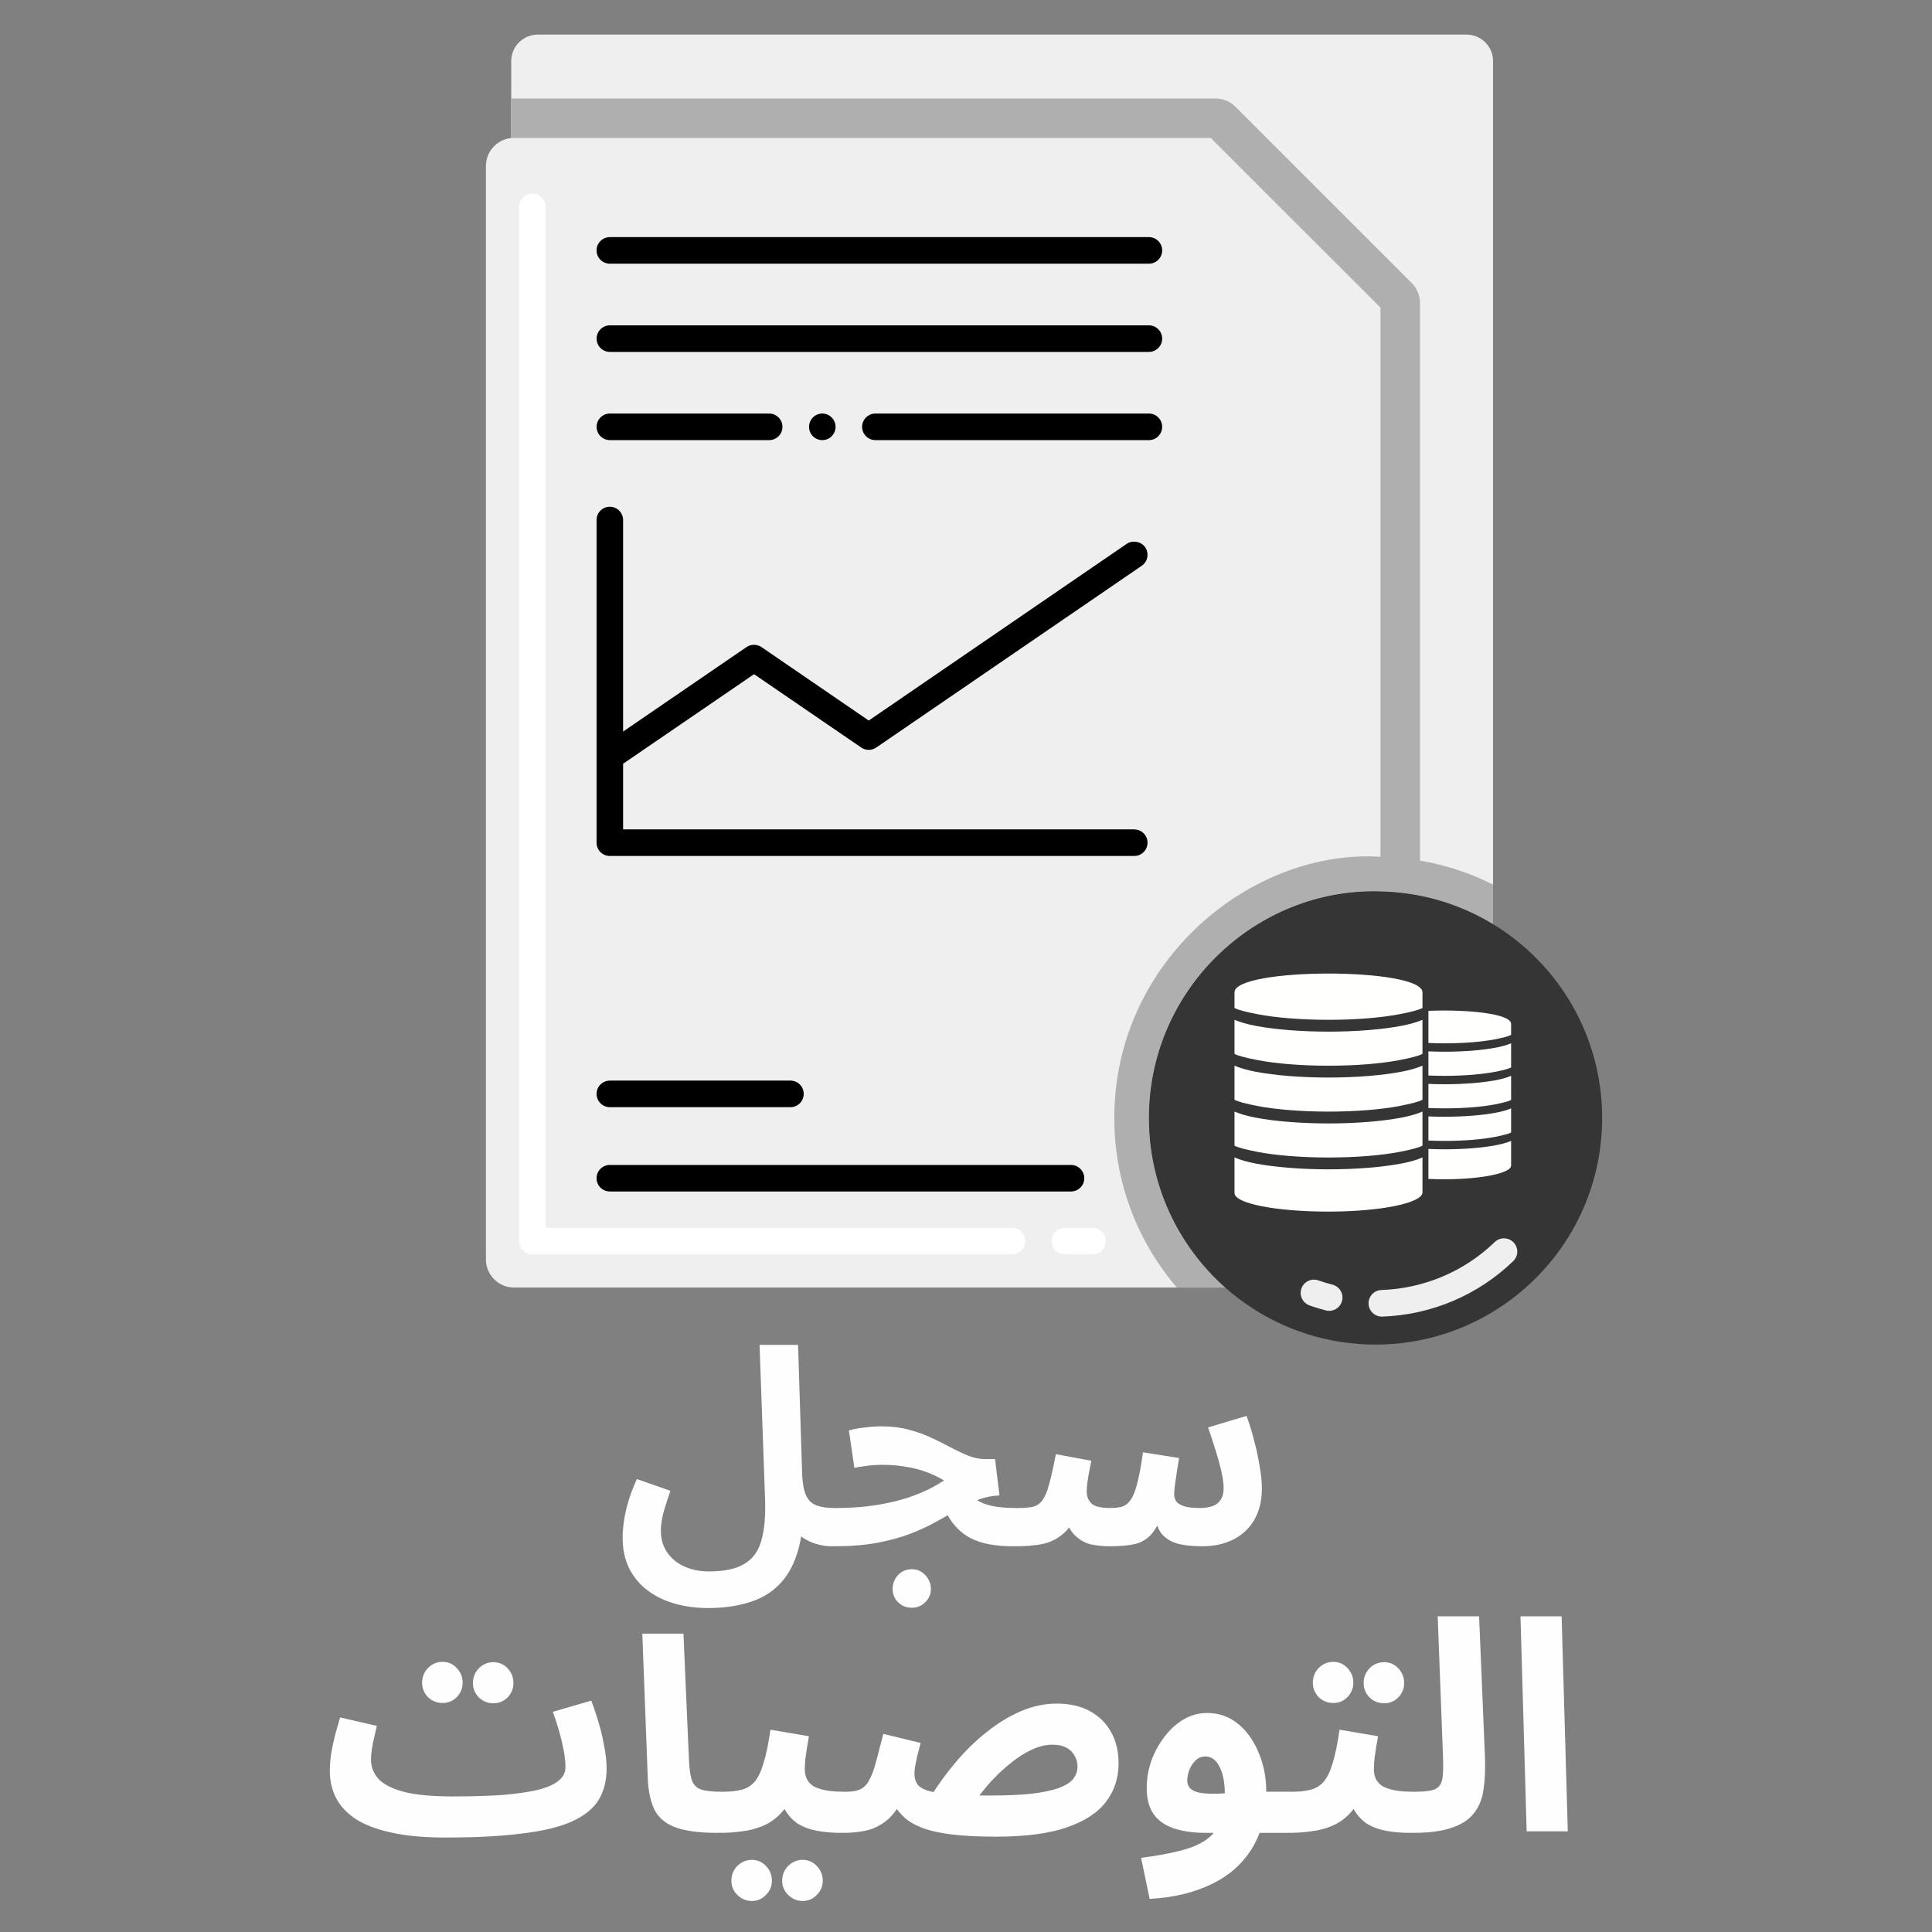 <svg width="41" height="41" viewBox="0 0 41 41" fill="none" xmlns="http://www.w3.org/2000/svg">
<rect x="0" y="0" width="41" height="41" fill="#808080" stroke="none"/>
<path d="M29.299 6.529V18.917C26.667 18.835 24.381 20.986 24.381 23.725C24.381 25.159 25.008 26.443 26 27.324H10.91C10.582 27.324 10.312 27.057 10.312 26.728V3.522C10.312 3.217 10.547 2.958 10.85 2.929C10.87 2.926 10.89 2.925 10.91 2.925H25.694L29.299 6.529Z" fill="#EFEFEF"/>
<path d="M31.685 1.297V19.612C30.988 19.188 30.179 18.938 29.3 18.917V6.529L25.694 2.926H10.849V1.297C10.849 0.986 11.102 0.734 11.413 0.734H31.121C31.432 0.734 31.685 0.986 31.685 1.297Z" fill="#EFEFEF"/>
<path d="M30.135 18.263V6.43C30.135 6.271 30.072 6.12 29.96 6.008L26.216 2.264C26.104 2.152 25.952 2.09 25.794 2.09H10.85V2.925H25.695L29.3 6.528V18.183C26.581 18.008 23.647 20.371 23.647 23.725C23.647 25.099 24.146 26.356 24.975 27.324H26.001C25.008 26.443 24.382 25.158 24.382 23.725C24.382 20.986 26.668 18.835 29.3 18.917C30.179 18.938 30.988 19.188 31.685 19.612V18.773C31.204 18.53 30.683 18.357 30.135 18.263Z" fill="#AFAFAF"/>
<path d="M34 23.725C34 25.367 33.176 26.82 31.916 27.686C31.142 28.221 30.203 28.534 29.191 28.534C28.178 28.534 27.24 28.221 26.465 27.687C26.303 27.575 26.148 27.454 26.001 27.324C25.008 26.443 24.382 25.158 24.382 23.725C24.382 20.985 26.667 18.835 29.299 18.917C30.179 18.938 30.988 19.188 31.685 19.612C33.073 20.455 34 21.982 34 23.725Z" fill="#353535"/>
<path d="M29.043 27.668C29.037 27.512 29.159 27.382 29.314 27.376C30.218 27.345 31.073 26.984 31.721 26.358C31.833 26.25 32.012 26.253 32.12 26.366C32.228 26.478 32.225 26.656 32.112 26.764C31.363 27.486 30.377 27.904 29.334 27.94C29.178 27.945 29.048 27.823 29.043 27.668ZM28.137 27.809C28.021 27.779 27.904 27.744 27.791 27.703C27.644 27.652 27.567 27.491 27.618 27.344C27.67 27.197 27.831 27.12 27.978 27.172C28.076 27.207 28.177 27.237 28.278 27.263C28.428 27.302 28.519 27.456 28.48 27.606C28.441 27.758 28.287 27.848 28.137 27.809Z" fill="#EFEFEF"/>
<path d="M23.185 26.618H22.601C22.445 26.618 22.319 26.492 22.319 26.337C22.319 26.181 22.445 26.055 22.601 26.055H23.185C23.34 26.055 23.466 26.181 23.466 26.337C23.466 26.492 23.34 26.618 23.185 26.618ZM21.474 26.618H11.299C11.143 26.618 11.017 26.492 11.017 26.337V4.39C11.017 4.235 11.143 4.109 11.299 4.109C11.454 4.109 11.58 4.235 11.58 4.39V26.055H21.474C21.63 26.055 21.756 26.181 21.756 26.337C21.756 26.492 21.63 26.618 21.474 26.618Z" fill="white"/>
<path d="M12.943 23.496H16.775C16.93 23.496 17.056 23.369 17.056 23.214C17.056 23.058 16.93 22.932 16.775 22.932H12.943C12.787 22.932 12.66 23.058 12.66 23.214C12.66 23.369 12.787 23.496 12.943 23.496Z" fill="black"/>
<path d="M22.728 24.722H12.942C12.786 24.722 12.66 24.848 12.66 25.004C12.66 25.159 12.786 25.285 12.942 25.285H22.728C22.884 25.285 23.01 25.159 23.01 25.004C23.01 24.848 22.884 24.722 22.728 24.722Z" fill="black"/>
<path d="M16.002 14.307L18.277 15.864C18.371 15.93 18.5 15.93 18.595 15.864L24.23 12.006C24.36 11.917 24.389 11.742 24.303 11.614C24.218 11.491 24.035 11.457 23.911 11.541L18.436 15.291L16.16 13.732C16.066 13.668 15.936 13.668 15.842 13.732L13.223 15.525V11.036C13.223 10.88 13.097 10.754 12.942 10.754C12.786 10.754 12.66 10.88 12.66 11.036C12.66 11.648 12.66 16.716 12.66 17.883C12.66 18.038 12.785 18.165 12.942 18.165H24.07C24.226 18.165 24.352 18.039 24.352 17.883C24.352 17.729 24.227 17.602 24.073 17.602C24.073 17.601 24.072 17.601 24.07 17.601H13.223V16.208L16.002 14.307Z" fill="black"/>
<path d="M24.382 5.032H12.942C12.787 5.032 12.66 5.158 12.66 5.314C12.66 5.47 12.787 5.596 12.942 5.596H24.382C24.537 5.596 24.663 5.47 24.663 5.314C24.663 5.158 24.537 5.032 24.382 5.032Z" fill="black"/>
<path d="M24.381 6.904H12.943C12.787 6.904 12.661 7.031 12.661 7.186C12.661 7.342 12.787 7.468 12.943 7.468H24.381C24.537 7.468 24.663 7.342 24.663 7.186C24.663 7.031 24.537 6.904 24.381 6.904Z" fill="black"/>
<path d="M17.732 9.058C17.732 8.903 17.605 8.776 17.451 8.776C17.295 8.776 17.169 8.903 17.169 9.058C17.169 9.214 17.295 9.34 17.451 9.34C17.605 9.34 17.732 9.214 17.732 9.058Z" fill="black"/>
<path d="M12.943 9.34H16.324C16.478 9.34 16.605 9.214 16.605 9.058C16.605 8.903 16.478 8.776 16.324 8.776H12.943C12.787 8.776 12.661 8.903 12.661 9.058C12.661 9.214 12.787 9.34 12.943 9.34Z" fill="black"/>
<path d="M24.382 8.776H18.577C18.423 8.776 18.295 8.903 18.295 9.058C18.295 9.214 18.423 9.34 18.577 9.34H24.382C24.537 9.34 24.663 9.214 24.663 9.058C24.663 8.903 24.537 8.776 24.382 8.776Z" fill="black"/>
<path d="M13.213 32.623C13.213 32.534 13.221 32.43 13.236 32.31C13.252 32.19 13.281 32.055 13.323 31.904C13.366 31.749 13.43 31.577 13.515 31.388L14.228 31.637C14.185 31.757 14.149 31.867 14.118 31.968C14.087 32.064 14.064 32.155 14.048 32.24C14.033 32.322 14.025 32.403 14.025 32.484C14.025 32.658 14.068 32.809 14.153 32.936C14.242 33.068 14.361 33.168 14.512 33.238C14.667 33.311 14.845 33.348 15.046 33.348C15.374 33.348 15.626 33.294 15.8 33.185C15.977 33.081 16.097 32.915 16.159 32.687C16.225 32.455 16.25 32.155 16.235 31.788L16.119 28.54H16.936L17.023 31.283C17.031 31.477 17.058 31.626 17.104 31.73C17.151 31.834 17.222 31.906 17.319 31.944C17.419 31.983 17.549 32.002 17.707 32.002C17.854 32.002 17.959 32.041 18.021 32.118C18.082 32.192 18.113 32.285 18.113 32.397C18.113 32.517 18.073 32.617 17.992 32.698C17.91 32.776 17.796 32.814 17.649 32.814C17.564 32.814 17.474 32.803 17.377 32.78C17.28 32.756 17.187 32.72 17.099 32.669C17.01 32.619 16.932 32.553 16.867 32.472C16.801 32.387 16.756 32.283 16.733 32.159L17.046 32.002C17.046 32.393 17 32.724 16.907 32.994C16.818 33.265 16.687 33.483 16.513 33.649C16.343 33.816 16.132 33.936 15.881 34.009C15.633 34.086 15.347 34.125 15.023 34.125C14.775 34.125 14.541 34.094 14.321 34.032C14.104 33.97 13.913 33.878 13.747 33.754C13.58 33.63 13.449 33.474 13.352 33.284C13.259 33.099 13.213 32.878 13.213 32.623ZM21.5 32.814C21.322 32.814 21.156 32.801 21.001 32.774C20.851 32.747 20.712 32.7 20.584 32.635C20.456 32.565 20.342 32.47 20.242 32.35C20.145 32.231 20.064 32.08 19.998 31.898L20.456 31.533C20.526 31.657 20.611 31.753 20.712 31.823C20.812 31.888 20.932 31.935 21.071 31.962C21.21 31.989 21.373 32.002 21.558 32.002C21.705 32.002 21.809 32.041 21.871 32.118C21.933 32.192 21.964 32.285 21.964 32.397C21.964 32.517 21.924 32.617 21.842 32.698C21.765 32.776 21.651 32.814 21.5 32.814ZM17.707 32.814L17.765 32.002C17.974 32.002 18.181 31.991 18.386 31.968C18.591 31.944 18.79 31.91 18.983 31.863C19.177 31.817 19.36 31.757 19.534 31.683C19.712 31.61 19.878 31.521 20.033 31.417C19.917 31.347 19.791 31.287 19.656 31.237C19.521 31.187 19.376 31.15 19.221 31.127C19.07 31.1 18.91 31.086 18.74 31.086C18.678 31.086 18.612 31.088 18.543 31.092C18.477 31.096 18.409 31.104 18.34 31.115C18.27 31.123 18.201 31.134 18.131 31.15L18.015 30.356C18.127 30.325 18.245 30.303 18.369 30.292C18.496 30.276 18.608 30.269 18.705 30.269C18.914 30.269 19.105 30.292 19.279 30.338C19.457 30.385 19.619 30.442 19.766 30.512C19.917 30.582 20.056 30.651 20.184 30.721C20.315 30.79 20.439 30.848 20.555 30.895C20.675 30.941 20.791 30.964 20.903 30.964H21.117L21.21 31.736C21.044 31.743 20.887 31.776 20.741 31.834C20.597 31.888 20.454 31.958 20.311 32.043C20.172 32.124 20.021 32.209 19.859 32.298C19.701 32.387 19.521 32.47 19.32 32.548C19.119 32.625 18.887 32.689 18.624 32.739C18.361 32.789 18.055 32.814 17.707 32.814ZM19.349 34.119C19.237 34.119 19.14 34.081 19.059 34.003C18.981 33.926 18.943 33.831 18.943 33.719C18.943 33.607 18.981 33.508 19.059 33.423C19.14 33.342 19.237 33.301 19.349 33.301C19.461 33.301 19.555 33.342 19.633 33.423C19.714 33.508 19.755 33.607 19.755 33.719C19.755 33.831 19.714 33.926 19.633 34.003C19.555 34.081 19.461 34.119 19.349 34.119ZM21.56 32.814L21.618 32.002C21.745 32.002 21.85 31.993 21.931 31.974C22.012 31.95 22.078 31.902 22.128 31.828C22.182 31.751 22.229 31.637 22.267 31.486C22.31 31.332 22.356 31.123 22.407 30.86L23.16 30.999C23.149 31.057 23.135 31.125 23.12 31.202C23.104 31.279 23.091 31.359 23.079 31.44C23.068 31.517 23.062 31.587 23.062 31.649C23.062 31.757 23.097 31.844 23.166 31.91C23.236 31.972 23.367 32.002 23.561 32.002C23.657 32.002 23.74 31.993 23.81 31.974C23.883 31.95 23.945 31.902 23.995 31.828C24.05 31.751 24.096 31.633 24.135 31.475C24.177 31.312 24.218 31.094 24.256 30.82L25.022 30.941C25.006 31.03 24.991 31.125 24.976 31.225C24.96 31.326 24.947 31.419 24.935 31.504C24.923 31.589 24.918 31.658 24.918 31.712C24.918 31.763 24.931 31.811 24.958 31.858C24.989 31.9 25.043 31.935 25.12 31.962C25.202 31.989 25.316 32.002 25.463 32.002C25.567 32.002 25.656 31.989 25.729 31.962C25.807 31.935 25.865 31.89 25.903 31.828C25.946 31.767 25.967 31.686 25.967 31.585C25.967 31.442 25.934 31.254 25.869 31.022C25.803 30.79 25.726 30.547 25.637 30.292L26.454 30.048C26.516 30.214 26.57 30.392 26.617 30.582C26.667 30.767 26.706 30.949 26.733 31.127C26.764 31.301 26.779 31.453 26.779 31.585C26.779 31.782 26.748 31.958 26.686 32.113C26.625 32.264 26.537 32.391 26.425 32.495C26.313 32.6 26.18 32.679 26.025 32.733C25.871 32.787 25.7 32.814 25.515 32.814C25.291 32.814 25.107 32.793 24.964 32.751C24.821 32.704 24.711 32.629 24.633 32.524C24.56 32.416 24.512 32.269 24.488 32.084H24.686C24.604 32.312 24.514 32.478 24.413 32.582C24.312 32.683 24.193 32.747 24.053 32.774C23.918 32.801 23.748 32.814 23.543 32.814C23.416 32.814 23.284 32.801 23.149 32.774C23.017 32.743 22.899 32.673 22.795 32.565C22.691 32.457 22.613 32.288 22.563 32.06L22.876 32.049C22.795 32.277 22.689 32.445 22.557 32.553C22.43 32.662 22.283 32.733 22.117 32.768C21.95 32.799 21.765 32.814 21.56 32.814Z" fill="#FEFEFE"/>
<path d="M9.45 38.995L9.612 38.123C10.015 38.123 10.367 38.112 10.666 38.092C10.965 38.066 11.212 38.031 11.408 37.985C11.607 37.936 11.755 37.871 11.85 37.792C11.95 37.713 12 37.618 12 37.505C12 37.356 11.975 37.177 11.925 36.969C11.875 36.757 11.811 36.543 11.732 36.327L12.548 36.09C12.602 36.232 12.654 36.387 12.704 36.558C12.754 36.724 12.794 36.892 12.823 37.063C12.856 37.229 12.873 37.385 12.873 37.53C12.873 37.788 12.816 38.01 12.704 38.197C12.592 38.38 12.405 38.532 12.143 38.652C11.886 38.769 11.536 38.854 11.096 38.908C10.655 38.966 10.107 38.995 9.45 38.995ZM9.444 38.995C8.995 38.995 8.615 38.96 8.303 38.889C7.995 38.823 7.744 38.727 7.549 38.603C7.357 38.474 7.218 38.324 7.131 38.154C7.044 37.983 7 37.796 7 37.593C7 37.46 7.01 37.327 7.031 37.194C7.056 37.057 7.085 36.924 7.118 36.795C7.156 36.666 7.189 36.55 7.218 36.446L7.997 36.626C7.981 36.701 7.962 36.782 7.941 36.87C7.921 36.957 7.904 37.042 7.891 37.125C7.879 37.204 7.873 37.277 7.873 37.343C7.873 37.497 7.927 37.634 8.035 37.755C8.147 37.871 8.33 37.963 8.583 38.029C8.837 38.092 9.178 38.123 9.606 38.123L9.731 38.796L9.444 38.995ZM10.472 36.146C10.352 36.146 10.248 36.105 10.161 36.022C10.078 35.934 10.036 35.833 10.036 35.716C10.036 35.596 10.078 35.492 10.161 35.404C10.248 35.317 10.352 35.274 10.472 35.274C10.589 35.274 10.689 35.317 10.772 35.404C10.855 35.492 10.896 35.596 10.896 35.716C10.896 35.833 10.855 35.934 10.772 36.022C10.689 36.105 10.589 36.146 10.472 36.146ZM9.394 36.14C9.273 36.14 9.169 36.099 9.082 36.016C8.999 35.928 8.958 35.826 8.958 35.71C8.958 35.589 8.999 35.486 9.082 35.398C9.169 35.311 9.273 35.267 9.394 35.267C9.51 35.267 9.61 35.311 9.693 35.398C9.776 35.486 9.818 35.589 9.818 35.71C9.818 35.826 9.776 35.928 9.693 36.016C9.61 36.099 9.51 36.14 9.394 36.14ZM15.226 38.896C14.839 38.896 14.54 38.856 14.328 38.777C14.12 38.698 13.975 38.575 13.891 38.409C13.808 38.239 13.761 38.025 13.748 37.767L13.631 34.669H14.504L14.621 37.349C14.629 37.541 14.65 37.684 14.683 37.78C14.716 37.875 14.779 37.94 14.87 37.973C14.966 38.006 15.105 38.023 15.288 38.023C15.446 38.023 15.558 38.064 15.624 38.148C15.695 38.227 15.73 38.326 15.73 38.447C15.73 38.575 15.687 38.684 15.6 38.771C15.512 38.854 15.388 38.896 15.226 38.896ZM15.296 38.896L15.359 38.023C15.508 38.023 15.637 38.008 15.745 37.979C15.853 37.95 15.945 37.892 16.02 37.805C16.094 37.713 16.157 37.58 16.206 37.406C16.261 37.231 16.308 36.998 16.35 36.707L17.166 36.845C17.158 36.907 17.146 36.98 17.129 37.063C17.117 37.146 17.104 37.231 17.092 37.318C17.084 37.401 17.079 37.48 17.079 37.555C17.079 37.63 17.094 37.697 17.123 37.755C17.152 37.813 17.198 37.863 17.26 37.904C17.326 37.942 17.412 37.971 17.516 37.992C17.624 38.013 17.755 38.023 17.908 38.023C18.066 38.023 18.179 38.064 18.245 38.148C18.312 38.227 18.345 38.326 18.345 38.447C18.345 38.575 18.301 38.684 18.214 38.771C18.131 38.854 18.008 38.896 17.846 38.896C17.659 38.896 17.489 38.881 17.335 38.852C17.185 38.823 17.054 38.775 16.942 38.709C16.834 38.638 16.745 38.547 16.674 38.434C16.608 38.318 16.566 38.177 16.549 38.01H16.849C16.774 38.21 16.678 38.37 16.562 38.49C16.45 38.607 16.323 38.694 16.181 38.752C16.04 38.81 15.893 38.848 15.739 38.864C15.589 38.885 15.442 38.896 15.296 38.896ZM17.036 40.342C16.915 40.342 16.811 40.298 16.724 40.211C16.641 40.128 16.599 40.028 16.599 39.912C16.599 39.791 16.641 39.687 16.724 39.6C16.811 39.513 16.915 39.469 17.036 39.469C17.152 39.469 17.252 39.513 17.335 39.6C17.418 39.687 17.46 39.791 17.46 39.912C17.46 40.028 17.418 40.128 17.335 40.211C17.252 40.298 17.152 40.342 17.036 40.342ZM15.957 40.342C15.837 40.342 15.733 40.298 15.645 40.211C15.562 40.128 15.521 40.028 15.521 39.912C15.521 39.791 15.562 39.687 15.645 39.6C15.733 39.513 15.837 39.469 15.957 39.469C16.073 39.469 16.173 39.513 16.256 39.6C16.34 39.687 16.381 39.791 16.381 39.912C16.381 40.028 16.34 40.128 16.256 40.211C16.173 40.298 16.073 40.342 15.957 40.342ZM21.139 38.977C20.752 38.977 20.43 38.96 20.172 38.927C19.919 38.894 19.713 38.846 19.555 38.783C19.397 38.721 19.273 38.646 19.181 38.559C19.09 38.472 19.015 38.376 18.957 38.272L19.131 38.222C19.028 38.422 18.909 38.569 18.776 38.665C18.643 38.761 18.504 38.823 18.358 38.852C18.213 38.881 18.063 38.896 17.91 38.896L17.972 38.023C18.101 38.023 18.203 38.002 18.277 37.961C18.352 37.919 18.412 37.85 18.458 37.755C18.508 37.659 18.554 37.532 18.595 37.374C18.637 37.217 18.687 37.023 18.745 36.795L19.537 36.988C19.508 37.1 19.483 37.198 19.462 37.281C19.445 37.364 19.431 37.437 19.418 37.499C19.41 37.557 19.406 37.605 19.406 37.642C19.406 37.721 19.424 37.792 19.462 37.855C19.499 37.913 19.572 37.961 19.68 37.998C19.788 38.031 19.946 38.058 20.154 38.079C20.366 38.096 20.642 38.104 20.983 38.104C21.345 38.104 21.646 38.092 21.887 38.066C22.128 38.037 22.319 37.998 22.46 37.948C22.606 37.894 22.71 37.83 22.772 37.755C22.834 37.676 22.866 37.586 22.866 37.487C22.866 37.408 22.847 37.335 22.81 37.269C22.776 37.198 22.72 37.14 22.641 37.094C22.562 37.048 22.46 37.025 22.336 37.025C22.186 37.025 22.035 37.063 21.881 37.138C21.731 37.208 21.584 37.304 21.438 37.424C21.293 37.541 21.153 37.672 21.02 37.817C20.892 37.963 20.775 38.108 20.671 38.254L19.736 38.148C19.898 37.886 20.081 37.634 20.285 37.393C20.488 37.152 20.706 36.94 20.939 36.757C21.172 36.57 21.413 36.423 21.663 36.315C21.912 36.207 22.165 36.153 22.423 36.153C22.701 36.153 22.938 36.207 23.134 36.315C23.329 36.423 23.479 36.572 23.583 36.764C23.687 36.955 23.738 37.175 23.738 37.424C23.738 37.728 23.651 37.996 23.477 38.229C23.306 38.461 23.03 38.644 22.648 38.777C22.269 38.91 21.766 38.977 21.139 38.977ZM24.397 40.298L24.216 39.426C24.511 39.388 24.769 39.343 24.989 39.288C25.21 39.239 25.395 39.168 25.544 39.077C25.694 38.985 25.806 38.86 25.881 38.702C25.956 38.54 25.993 38.333 25.993 38.079C25.993 37.834 25.956 37.638 25.881 37.493C25.806 37.347 25.706 37.275 25.581 37.275C25.494 37.275 25.422 37.306 25.363 37.368C25.305 37.426 25.262 37.497 25.232 37.58C25.207 37.659 25.195 37.73 25.195 37.792C25.195 37.83 25.206 37.869 25.226 37.911C25.247 37.952 25.293 37.987 25.363 38.017C25.434 38.046 25.544 38.062 25.694 38.066C25.848 38.071 26.055 38.056 26.317 38.023H27.364C27.523 38.023 27.635 38.064 27.701 38.148C27.772 38.227 27.807 38.326 27.807 38.447C27.807 38.575 27.764 38.684 27.676 38.771C27.589 38.854 27.464 38.896 27.302 38.896H25.588C25.326 38.896 25.102 38.864 24.914 38.802C24.727 38.74 24.584 38.64 24.484 38.503C24.385 38.362 24.335 38.175 24.335 37.942C24.335 37.755 24.366 37.568 24.428 37.381C24.495 37.194 24.586 37.023 24.703 36.87C24.819 36.712 24.954 36.587 25.108 36.495C25.266 36.4 25.436 36.352 25.619 36.352C25.868 36.352 26.087 36.429 26.274 36.583C26.461 36.736 26.606 36.94 26.71 37.194C26.818 37.447 26.872 37.724 26.872 38.023C26.872 38.492 26.772 38.892 26.573 39.22C26.373 39.548 26.088 39.802 25.719 39.98C25.349 40.163 24.908 40.269 24.397 40.298ZM27.373 38.896L27.436 38.023C27.585 38.023 27.714 38.008 27.822 37.979C27.93 37.95 28.022 37.892 28.096 37.805C28.171 37.713 28.234 37.58 28.284 37.406C28.338 37.231 28.385 36.998 28.427 36.707L29.244 36.845C29.235 36.907 29.223 36.98 29.206 37.063C29.194 37.146 29.181 37.231 29.169 37.318C29.16 37.401 29.156 37.48 29.156 37.555C29.156 37.63 29.171 37.697 29.2 37.755C29.229 37.813 29.275 37.863 29.337 37.904C29.404 37.942 29.489 37.971 29.593 37.992C29.701 38.013 29.832 38.023 29.985 38.023C30.143 38.023 30.256 38.064 30.322 38.148C30.389 38.227 30.422 38.326 30.422 38.447C30.422 38.575 30.378 38.684 30.291 38.771C30.208 38.854 30.085 38.896 29.923 38.896C29.736 38.896 29.566 38.881 29.412 38.852C29.262 38.823 29.131 38.775 29.019 38.709C28.911 38.638 28.822 38.547 28.751 38.434C28.685 38.318 28.643 38.177 28.626 38.01H28.926C28.851 38.21 28.755 38.37 28.639 38.49C28.527 38.607 28.4 38.694 28.259 38.752C28.117 38.81 27.97 38.848 27.816 38.864C27.666 38.885 27.519 38.896 27.373 38.896ZM29.375 36.146C29.254 36.146 29.15 36.105 29.063 36.022C28.98 35.934 28.938 35.833 28.938 35.716C28.938 35.596 28.98 35.492 29.063 35.404C29.15 35.317 29.254 35.274 29.375 35.274C29.491 35.274 29.591 35.317 29.674 35.404C29.757 35.492 29.799 35.596 29.799 35.716C29.799 35.833 29.757 35.934 29.674 36.022C29.591 36.105 29.491 36.146 29.375 36.146ZM28.296 36.14C28.175 36.14 28.072 36.099 27.984 36.016C27.901 35.928 27.86 35.826 27.86 35.71C27.86 35.589 27.901 35.486 27.984 35.398C28.072 35.311 28.175 35.267 28.296 35.267C28.413 35.267 28.512 35.311 28.595 35.398C28.678 35.486 28.72 35.589 28.72 35.71C28.72 35.826 28.678 35.928 28.595 36.016C28.512 36.099 28.413 36.14 28.296 36.14ZM29.987 38.896L30.049 38.023C30.24 38.023 30.377 38.004 30.46 37.967C30.544 37.925 30.593 37.85 30.61 37.742C30.627 37.63 30.631 37.468 30.622 37.256L30.51 34.301H31.389L31.514 37.318C31.522 37.559 31.512 37.778 31.483 37.973C31.458 38.164 31.393 38.328 31.29 38.465C31.19 38.603 31.034 38.709 30.822 38.783C30.614 38.858 30.336 38.896 29.987 38.896ZM32.398 38.864L32.267 34.301H33.14L33.271 38.864H32.398Z" fill="#FEFEFE"/>
<path fill-rule="evenodd" clip-rule="evenodd" d="M30.187 21.06V21.39C30.123 21.429 29.944 21.477 29.688 21.525C29.307 21.597 28.779 21.642 28.193 21.642C27.607 21.642 27.078 21.597 26.698 21.525C26.442 21.477 26.263 21.429 26.198 21.39V21.06C26.198 20.527 30.187 20.527 30.187 21.06ZM30.187 21.642V22.364C30.123 22.403 29.944 22.45 29.688 22.499C29.307 22.571 28.779 22.616 28.193 22.616C27.607 22.616 27.078 22.571 26.698 22.499C26.442 22.45 26.263 22.403 26.198 22.364V21.642C26.317 21.693 26.471 21.737 26.652 21.771C27.048 21.846 27.593 21.893 28.193 21.893C28.792 21.893 29.337 21.846 29.734 21.771C29.915 21.737 30.068 21.693 30.187 21.642ZM30.187 22.615V23.338C30.123 23.377 29.944 23.424 29.688 23.473C29.307 23.545 28.779 23.59 28.193 23.59C27.607 23.59 27.078 23.545 26.698 23.473C26.442 23.424 26.263 23.377 26.198 23.338V22.615C26.317 22.667 26.471 22.711 26.652 22.745C27.048 22.82 27.593 22.867 28.193 22.867C28.792 22.867 29.337 22.82 29.734 22.745C29.915 22.711 30.068 22.667 30.187 22.615ZM30.187 23.589V24.312C30.123 24.351 29.944 24.398 29.688 24.447C29.307 24.519 28.779 24.564 28.193 24.564C27.607 24.564 27.078 24.519 26.698 24.447C26.442 24.398 26.263 24.351 26.198 24.312V23.589C26.317 23.641 26.471 23.685 26.652 23.719C27.048 23.794 27.593 23.841 28.193 23.841C28.792 23.841 29.337 23.794 29.734 23.719C29.915 23.685 30.068 23.641 30.187 23.589ZM30.187 24.563V25.305C30.187 25.53 29.294 25.712 28.193 25.712C27.091 25.712 26.198 25.543 26.198 25.317V24.563C26.317 24.615 26.471 24.659 26.652 24.693C27.048 24.768 27.593 24.815 28.193 24.815C28.792 24.815 29.337 24.768 29.734 24.693C29.915 24.659 30.068 24.615 30.187 24.563Z" fill="#FFFFFE"/>
<path fill-rule="evenodd" clip-rule="evenodd" d="M32.068 21.728V21.962C32.022 21.99 31.895 22.023 31.714 22.058C31.444 22.109 31.07 22.141 30.654 22.141C30.537 22.141 30.422 22.138 30.313 22.133V21.452C31.113 21.417 32.068 21.508 32.068 21.728ZM32.068 22.14V22.652C32.022 22.68 31.895 22.714 31.714 22.748C31.444 22.799 31.07 22.831 30.654 22.831C30.537 22.831 30.422 22.828 30.313 22.824V22.311C30.423 22.316 30.537 22.319 30.654 22.319C31.079 22.319 31.465 22.286 31.746 22.232C31.875 22.208 31.984 22.177 32.068 22.14ZM32.068 22.831V23.343C32.022 23.37 31.895 23.404 31.714 23.439C31.444 23.49 31.07 23.521 30.654 23.521C30.537 23.521 30.422 23.519 30.313 23.514V23.002C30.423 23.007 30.537 23.009 30.654 23.009C31.079 23.009 31.465 22.976 31.746 22.923C31.875 22.898 31.984 22.867 32.068 22.831ZM32.068 23.521V24.033C32.022 24.061 31.895 24.094 31.714 24.129C31.444 24.18 31.07 24.212 30.654 24.212C30.537 24.212 30.422 24.209 30.313 24.204V23.692C30.423 23.697 30.537 23.699 30.654 23.699C31.079 23.699 31.465 23.666 31.746 23.613C31.875 23.589 31.984 23.558 32.068 23.521ZM32.068 24.211V24.737C32.068 24.896 31.435 25.026 30.654 25.026C30.536 25.026 30.422 25.023 30.313 25.018V24.382C30.423 24.387 30.537 24.39 30.654 24.39C31.079 24.39 31.465 24.357 31.746 24.303C31.875 24.279 31.984 24.248 32.068 24.211Z" fill="#FFFFFE"/>
</svg>

